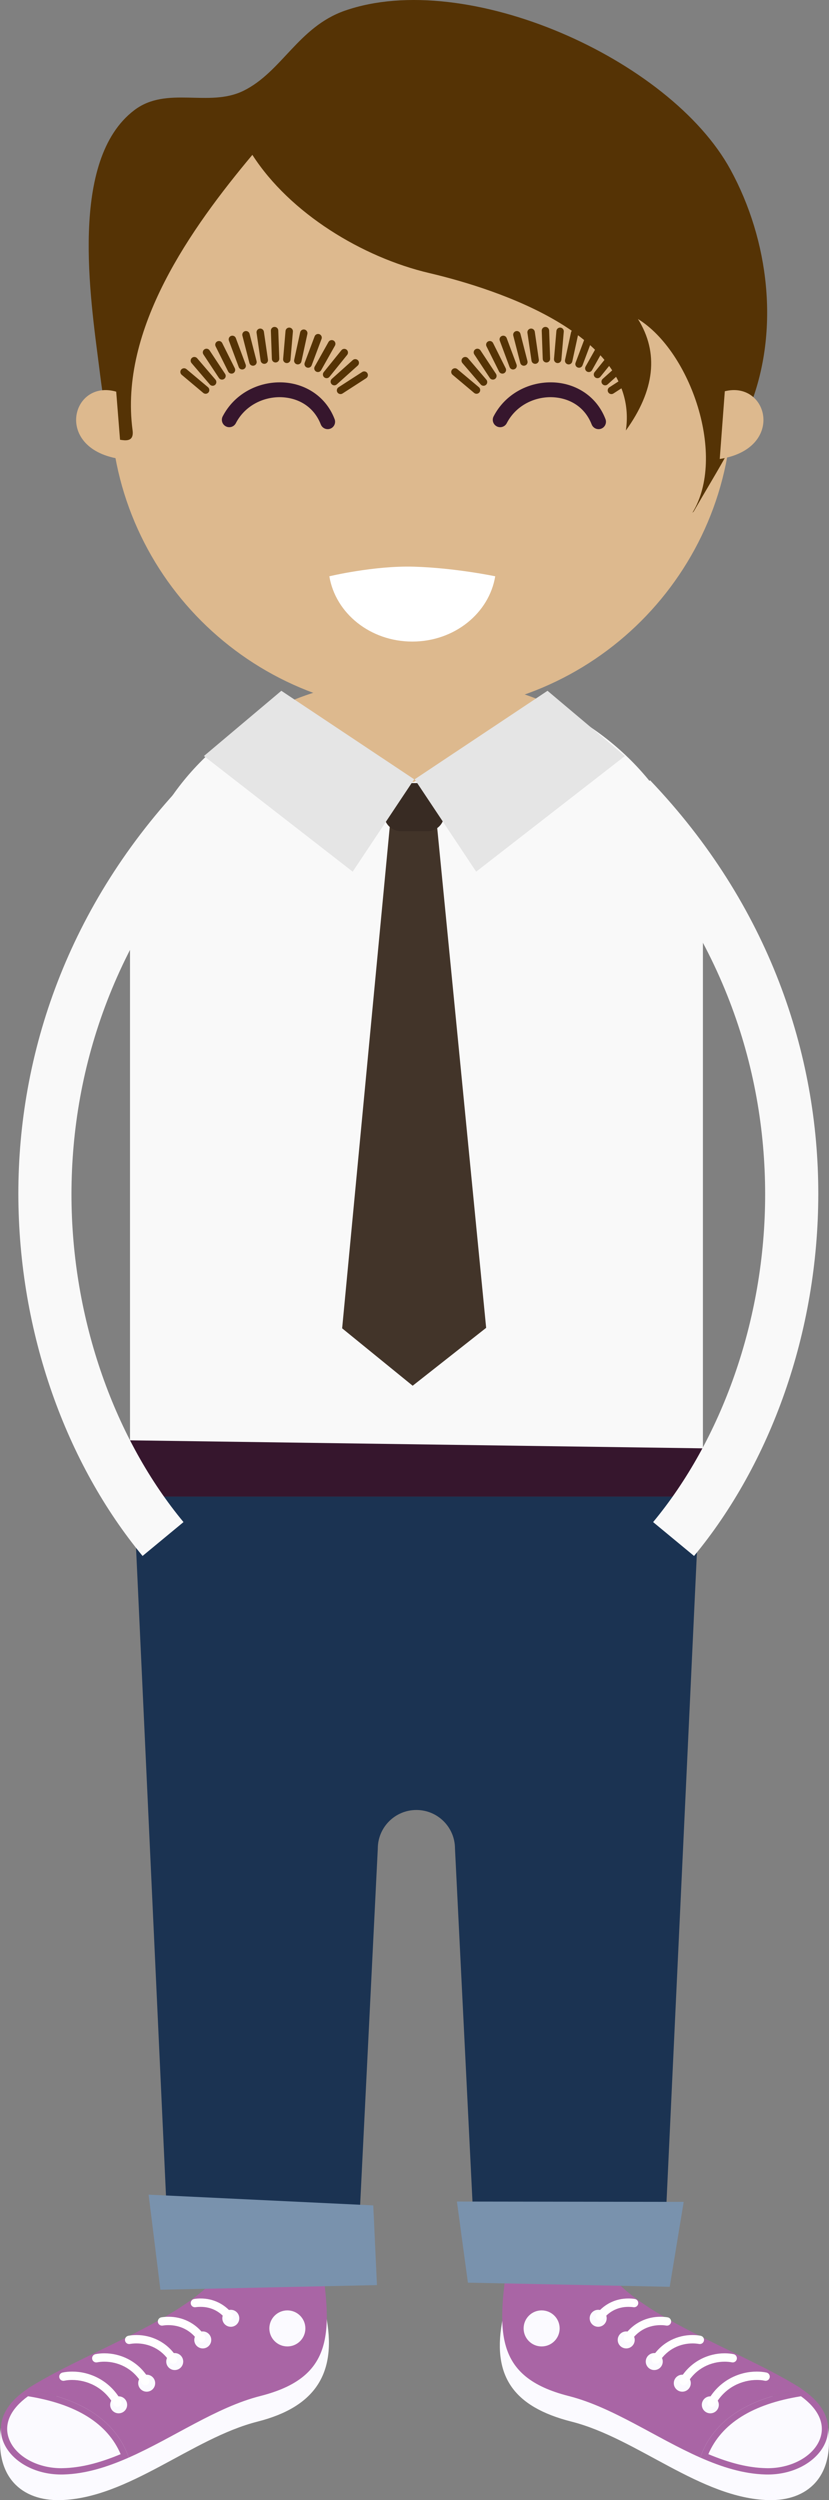 <?xml version="1.0" encoding="utf-8"?>
<!-- Generator: Adobe Illustrator 18.1.1, SVG Export Plug-In . SVG Version: 6.00 Build 0)  -->
<svg version="1.1" id="Layer_2" xmlns="http://www.w3.org/2000/svg" xmlns:xlink="http://www.w3.org/1999/xlink" x="0px" y="0px"
	 width="469.625px" height="1415.906px" viewBox="0 0 469.625 1415.906" enable-background="new 0 0 469.625 1415.906"
	 xml:space="preserve">
<rect x="0" y="0" width="469.625" height="1415.906" fill="#808080" stroke="none"/>
<pattern  x="-4482.31" y="3089.217" width="31.188" height="31.188" patternUnits="userSpaceOnUse" id="New_Pattern_Swatch_11" viewBox="0 -31.189 31.188 31.188" overflow="visible">
	<g>
		<polygon fill="none" points="0,-31.189 31.189,-31.189 31.189,0 0,0 		"/>
		<g>
			<defs>
				<rect id="SVGID_1_" x="0" y="-31.189" width="31.188" height="31.188"/>
			</defs>
			<defs>
				<rect id="SVGID_2_" x="0" y="-31.189" width="31.188" height="31.188"/>
			</defs>
			<use xlink:href="#SVGID_1_"  overflow="visible" fill="#FFFFFF"/>
			<clipPath id="SVGID_3_">
				<use xlink:href="#SVGID_1_"  overflow="visible"/>
			</clipPath>
			<clipPath id="SVGID_4_" clip-path="url(#SVGID_3_)">
				<use xlink:href="#SVGID_2_"  overflow="visible"/>
			</clipPath>
			<g clip-path="url(#SVGID_4_)">
				<polygon fill="#CCCCCC" points="14.108,-31.189 13.57,-31.189 13.57,0 14.108,0 				"/>
				<polygon fill="#444444" points="16.319,-31.189 14.379,-31.189 14.379,0 16.319,0 				"/>
				<polygon fill="#444444" points="30.406,-31.189 28.463,-31.189 28.463,0 30.406,0 				"/>
				<polygon fill="#444444" points="27.842,-31.189 27.682,-31.189 27.682,0 27.842,0 				"/>
				<polygon fill="#444444" points="31.189,-31.189 31.025,-31.189 31.025,0 31.189,0 				"/>
				<polygon fill="#B2B1B1" points="17.859,-31.189 16.319,-31.189 16.319,0 17.859,0 				"/>
				<polygon fill="#777677" points="21.529,-31.189 17.859,-31.189 17.859,0 21.529,0 				"/>
				<polygon fill="#CCCCCC" points="27.682,-31.189 21.529,-31.189 21.529,0 27.682,0 				"/>
				<polygon fill="#CCCCCC" points="6.152,-31.189 0,-31.189 0,0 6.152,0 				"/>
				<polygon fill="#777677" points="9.819,-31.189 6.152,-31.189 6.152,0 9.819,0 				"/>
				<polygon fill="#B2B1B1" points="11.356,-31.189 9.819,-31.189 9.819,0 11.356,0 				"/>
				<polygon fill="#444444" points="13.3,-31.189 11.356,-31.189 11.356,0 13.3,0 				"/>
				<polygon fill="#B2B1B1" points="13.57,-31.189 13.3,-31.189 13.3,0 13.57,0 				"/>
				<polygon fill="#B2B1B1" points="14.379,-31.189 14.108,-31.189 14.108,0 14.379,0 				"/>
				<polygon fill="#CCCCCC" points="27.842,-31.189 28.463,-31.189 28.463,0 27.842,0 				"/>
				<polygon fill="#CCCCCC" points="30.406,-31.189 31.025,-31.189 31.025,0 30.406,0 				"/>
			</g>
			<g opacity="0.5" clip-path="url(#SVGID_4_)">
				<polygon fill="#CCCCCC" points="31.189,-17.078 31.189,-17.619 0,-17.619 0,-17.078 				"/>
				<polygon fill="#444444" points="31.189,-14.867 31.189,-16.809 0,-16.809 0,-14.867 				"/>
				<polygon fill="#444444" points="31.189,-0.782 31.189,-2.726 0,-2.726 0,-0.782 				"/>
				<polygon fill="#444444" points="31.189,-3.346 31.189,-3.507 0,-3.507 0,-3.346 				"/>
				<polygon fill="#444444" points="31.189,0 31.189,-0.163 0,-0.163 0,0 				"/>
				<polygon fill="#F4F0E9" points="31.189,-13.329 31.189,-14.867 0,-14.867 0,-13.329 				"/>
				<polygon fill="#2B1F22" points="31.189,-9.66 31.189,-13.329 0,-13.329 0,-9.66 				"/>
				<polygon fill="#CCCCCC" points="31.189,-3.507 31.189,-9.66 0,-9.66 0,-3.507 				"/>
				<polygon fill="#2B1F22" points="31.189,-21.37 31.189,-25.039 0,-25.039 0,-21.37 				"/>
				<polygon fill="#F4F0E9" points="31.189,-19.83 31.189,-21.37 0,-21.37 0,-19.83 				"/>
				<polygon fill="#444444" points="31.189,-17.888 31.189,-19.83 0,-19.83 0,-17.888 				"/>
				<polygon fill="#CCCCCC" points="31.333,-24.989 31.333,-31.141 0.145,-31.141 0.145,-24.989 				"/>
				<polygon fill="#F4F0E9" points="31.189,-17.619 31.189,-17.888 0,-17.888 0,-17.619 				"/>
				<polygon fill="#F4F0E9" points="31.189,-16.809 31.189,-17.078 0,-17.078 0,-16.809 				"/>
				<polygon fill="#CCCCCC" points="31.189,-3.346 31.189,-2.726 0,-2.726 0,-3.346 				"/>
				<polygon fill="#CCCCCC" points="31.189,-0.782 31.189,-0.163 0,-0.163 0,-0.782 				"/>
			</g>
		</g>
	</g>
</pattern>
<g>
	<path fill="#FBFAFF" d="M468.934,1373.845c-0.96-6.52-5.118-1.42-14.387-7.236c-23.84-14.992-61.903-29.543-87.406-46.674
		c-15.926,0.576-31.53-0.742-47.484-1.76c-10.096-0.629-25.27-3.16-34.735-5.701c-6.729,32.809,5.609,50.541,38.886,58.98
		c37.103,9.414,73.035,43.408,111.512,44.434C457.17,1416.472,473.201,1402.89,468.934,1373.845z"/>
	<path fill="#A965A5" d="M454.631,1353.31c-0.594-0.404-1.072-0.818-1.695-1.213c-37.629-23.643-110.66-46.213-113.89-79.51
		c-3.23-33.326-50.514,2.145-50.514,2.145c-7.359,45.705-8.931,71.406,33.655,82.211c24.981,6.344,49.449,23.793,74.506,34.852
		C405.296,1366.902,430.366,1356.953,454.631,1353.31z"/>
	<path fill="#A965A5" d="M454.631,1353.31c-24.266,3.643-49.335,13.592-57.938,38.484c12.149,5.365,24.439,9.252,37.006,9.582
		C463.695,1402.175,484.466,1373.667,454.631,1353.31z"/>
	<path fill="#FBFAFF" d="M434.921,1397.818l-1.121-0.027c-9.814-0.246-20.224-2.787-32.526-7.926
		c7.465-17.393,25.082-28.402,52.47-32.799c9.638,7,13.591,15.191,11.097,23.236
		C461.707,1390.449,449.136,1397.818,434.921,1397.818L434.921,1397.818z"/>
	<path fill="#FBFAFF" d="M317.041,1318.656c0,5.629-4.563,10.203-10.212,10.203c-5.637,0-10.201-4.574-10.201-10.203
		c0-5.637,4.564-10.211,10.201-10.211C312.478,1308.445,317.041,1313.019,317.041,1318.656z"/>
	<g>
		<path fill="#FBFAFF" d="M343.686,1312.916c0,2.664-2.156,4.818-4.816,4.818c-2.656,0-4.821-2.154-4.821-4.818
			c0-2.645,2.165-4.809,4.821-4.809C341.53,1308.107,343.686,1310.271,343.686,1312.916z"/>
		<path fill="#FBFAFF" d="M359.569,1325.166c0,2.664-2.157,4.82-4.817,4.82c-2.655,0-4.818-2.156-4.818-4.82
			c0-2.643,2.163-4.809,4.818-4.809C357.412,1320.357,359.569,1322.523,359.569,1325.166z"/>
		<path fill="#FBFAFF" d="M375.452,1337.417c0,2.664-2.157,4.82-4.819,4.82c-2.653,0-4.815-2.156-4.815-4.82
			c0-2.642,2.162-4.809,4.815-4.809C373.294,1332.609,375.452,1334.775,375.452,1337.417z"/>
		<path fill="#FBFAFF" d="M391.333,1349.67c0,2.664-2.157,4.818-4.82,4.818c-2.652,0-4.811-2.154-4.811-4.818
			c0-2.643,2.159-4.809,4.811-4.809C389.176,1344.861,391.333,1347.027,391.333,1349.67z"/>
		<path fill="#FBFAFF" d="M407.216,1361.921c0,2.664-2.157,4.818-4.821,4.818c-2.651,0-4.809-2.154-4.809-4.818
			c0-2.642,2.157-4.809,4.809-4.809C405.059,1357.113,407.216,1359.279,407.216,1361.921z"/>
	</g>
	<g>
		<g>
			<path fill="#FFFFFF" d="M401.961,1362.751c-1.157-0.641-1.551-2.092-0.92-3.229l0,0c6.597-11.803,18.163-16.451,27.661-16.416
				l0,0c1.892,0,3.745,0.172,5.504,0.539l0,0c1.27,0.281,2.089,1.533,1.808,2.813l0,0c-0.273,1.289-1.526,2.098-2.805,1.816l0,0
				c-1.394-0.293-2.9-0.451-4.507-0.434l0,0c-8.046,0.01-17.875,3.869-23.519,13.986l0,0l0.017,0.02
				c-0.45,0.771-1.262,1.203-2.077,1.203l0,0C402.716,1363.05,402.319,1362.959,401.961,1362.751L401.961,1362.751z"/>
		</g>
		<g>
			<path fill="#FFFFFF" d="M386.096,1350.505c-1.13-0.668-1.507-2.127-0.827-3.246l0,0c6.086-10.307,16.375-14.531,25.222-14.504
				l0,0c1.724,0,3.427,0.15,5.042,0.471l0,0c1.302,0.254,2.109,1.506,1.864,2.785l0,0c-0.254,1.281-1.507,2.119-2.765,1.863l0,0
				c-1.309-0.264-2.712-0.387-4.142-0.387l0,0c-7.445,0.012-16.002,3.467-21.157,12.18l0,0l0.017,0.01
				c-0.45,0.744-1.241,1.158-2.041,1.158l0,0C386.887,1350.835,386.469,1350.732,386.096,1350.505L386.096,1350.505z"/>
		</g>
		<g>
			<path fill="#FFFFFF" d="M370.207,1338.251c-1.101-0.715-1.419-2.184-0.716-3.275l0,0c5.573-8.781,14.588-12.592,22.816-12.574
				l0,0c1.522,0,3.069,0.123,4.584,0.404l0,0c1.29,0.256,2.133,1.479,1.892,2.768l0,0c-0.244,1.291-1.47,2.137-2.768,1.883l0,0
				c-1.185-0.207-2.431-0.31-3.708-0.31l0,0c-6.834,0.01-14.166,3.068-18.822,10.371l0,0h0.008
				c-0.442,0.717-1.226,1.102-2.013,1.102l0,0C371.046,1338.619,370.604,1338.505,370.207,1338.251L370.207,1338.251z"/>
		</g>
		<g>
			<path fill="#FFFFFF" d="M354.321,1325.978c-1.08-0.762-1.337-2.229-0.603-3.313l0,0c5.082-7.227,12.801-10.635,20.425-10.615l0,0
				c1.334,0,2.701,0.094,4.095,0.328l0,0c1.277,0.217,2.133,1.451,1.928,2.748l0,0c-0.225,1.279-1.45,2.149-2.728,1.92l0,0
				c-1.093-0.188-2.178-0.262-3.295-0.252l0,0c-6.272,0.018-12.341,2.672-16.527,8.602l0,0l0.008,0.01
				c-0.458,0.658-1.193,1.006-1.949,1.006l0,0C355.197,1326.412,354.727,1326.271,354.321,1325.978L354.321,1325.978z"/>
		</g>
		<g>
			<path fill="#FFFFFF" d="M338.379,1313.67c-1.028-0.828-1.186-2.324-0.357-3.342l0,0c4.516-5.629,10.916-8.639,17.967-8.631l0,0
				c1.137,0,2.334,0.066,3.575,0.274l0,0c1.309,0.188,2.173,1.392,1.985,2.672l0,0c-0.198,1.309-1.41,2.195-2.692,1.996l0,0
				c-0.961-0.141-1.921-0.197-2.868-0.197l0,0c-5.733,0.027-10.551,2.307-14.279,6.869l0,0c-0.47,0.586-1.148,0.885-1.844,0.885l0,0
				C339.339,1314.195,338.809,1314.027,338.379,1313.67L338.379,1313.67z"/>
		</g>
	</g>
</g>
<g>
	<path fill="#FBFAFF" d="M0.687,1373.845c0.952-6.52,5.123-1.42,14.383-7.236c23.848-14.992,61.919-29.543,87.414-46.674
		c15.925,0.576,31.522-0.742,47.471-1.76c10.108-0.629,25.131-4.902,34.6-7.443c6.717,32.809-5.46,52.283-38.75,60.723
		c-37.082,9.414-73.043,43.408-111.499,44.434C12.442,1416.472-3.564,1402.89,0.687,1373.845z"/>
	<path fill="#A965A5" d="M14.985,1353.31c0.59-0.404,1.072-0.818,1.703-1.213c37.616-23.643,110.66-46.213,113.878-79.51
		c3.238-33.326,50.525,2.144,50.525,2.144c7.368,45.705,8.919,71.406-33.659,82.211c-24.978,6.344-49.437,23.793-74.502,34.852
		C64.329,1366.902,39.247,1356.953,14.985,1353.31z"/>
	<path fill="#A965A5" d="M14.985,1353.31c24.262,3.643,49.344,13.592,57.945,38.484c-12.157,5.365-24.451,9.252-37.014,9.582
		C5.93,1402.175-14.85,1373.667,14.985,1353.31z"/>
	<path fill="#FBFAFF" d="M34.703,1397.818l1.117-0.027c9.808-0.246,20.229-2.787,32.526-7.926
		c-7.453-17.393-25.082-28.402-52.478-32.799c-9.646,7-13.58,15.191-11.076,23.236C7.919,1390.449,20.489,1397.818,34.703,1397.818
		L34.703,1397.818z"/>
	<path fill="#FBFAFF" d="M152.583,1318.656c0,5.629,4.571,10.203,10.212,10.203c5.625,0,10.201-4.574,10.201-10.203
		c0-5.637-4.576-10.211-10.201-10.211C157.154,1308.445,152.583,1313.019,152.583,1318.656z"/>
	<g>
		<path fill="#FBFAFF" d="M125.939,1312.916c0,2.664,2.146,4.818,4.817,4.818c2.656,0,4.801-2.154,4.801-4.818
			c0-2.645-2.146-4.809-4.801-4.809C128.084,1308.107,125.939,1310.271,125.939,1312.916z"/>
		<path fill="#FBFAFF" d="M110.056,1325.166c0,2.664,2.145,4.82,4.815,4.82c2.657,0,4.803-2.156,4.803-4.82
			c0-2.643-2.146-4.809-4.803-4.809C112.201,1320.357,110.056,1322.523,110.056,1325.166z"/>
		<path fill="#FBFAFF" d="M94.174,1337.417c0,2.664,2.146,4.82,4.813,4.82c2.66,0,4.806-2.156,4.806-4.82
			c0-2.642-2.146-4.809-4.806-4.809C96.319,1332.609,94.174,1334.775,94.174,1337.417z"/>
		<path fill="#FBFAFF" d="M78.291,1349.669c0,2.664,2.146,4.818,4.811,4.818c2.662,0,4.808-2.154,4.808-4.818
			c0-2.643-2.146-4.809-4.808-4.809C80.437,1344.861,78.291,1347.027,78.291,1349.669z"/>
		<path fill="#FBFAFF" d="M62.409,1361.921c0,2.664,2.146,4.818,4.809,4.818c2.664,0,4.809-2.154,4.809-4.818
			c0-2.642-2.145-4.809-4.809-4.809C64.554,1357.113,62.409,1359.279,62.409,1361.921z"/>
	</g>
	<g>
		<g>
			<path fill="#FFFFFF" d="M67.659,1362.751c1.149-0.641,1.563-2.092,0.924-3.229l0,0c-6.609-11.803-18.164-16.451-27.661-16.416
				l0,0c-1.909,0-3.757,0.172-5.504,0.539l0,0c-1.282,0.281-2.09,1.533-1.808,2.813l0,0c0.261,1.289,1.522,2.098,2.804,1.816l0,0
				c1.374-0.293,2.896-0.451,4.508-0.434l0,0c8.047,0.01,17.862,3.869,23.518,13.986l0,0l-0.017,0.02
				c0.431,0.771,1.25,1.203,2.078,1.203l0,0C66.888,1363.05,67.294,1362.959,67.659,1362.751L67.659,1362.751z"/>
		</g>
		<g>
			<path fill="#FFFFFF" d="M83.528,1350.505c1.129-0.668,1.507-2.127,0.84-3.246l0,0c-6.091-10.307-16.388-14.531-25.226-14.504l0,0
				c-1.74,0-3.435,0.15-5.055,0.471l0,0c-1.298,0.254-2.117,1.506-1.86,2.785l0,0c0.241,1.281,1.502,2.119,2.776,1.863l0,0
				c1.306-0.264,2.68-0.387,4.139-0.387l0,0c7.428,0.012,15.99,3.467,21.14,12.18l0,0l-0.008,0.01
				c0.442,0.744,1.229,1.158,2.049,1.158l0,0C82.73,1350.835,83.143,1350.732,83.528,1350.505L83.528,1350.505z"/>
		</g>
		<g>
			<path fill="#FFFFFF" d="M99.415,1338.251c1.113-0.715,1.414-2.184,0.715-3.275l0,0c-5.568-8.781-14.587-12.592-22.812-12.574l0,0
				c-1.535,0-3.078,0.123-4.592,0.404l0,0c-1.29,0.256-2.129,1.479-1.885,2.768l0,0c0.238,1.291,1.479,2.137,2.769,1.883l0,0
				c1.177-0.207,2.427-0.31,3.709-0.31l0,0c6.834,0.01,14.154,3.068,18.822,10.371l0,0h-0.02c0.462,0.717,1.245,1.102,2.017,1.102
				l0,0C98.587,1338.619,99.021,1338.505,99.415,1338.251L99.415,1338.251z"/>
		</g>
		<g>
			<path fill="#FFFFFF" d="M115.312,1325.978c1.065-0.762,1.326-2.229,0.575-3.313l0,0c-5.054-7.227-12.78-10.635-20.413-10.615l0,0
				c-1.325,0-2.699,0.094-4.093,0.328l0,0c-1.282,0.217-2.137,1.451-1.929,2.748l0,0c0.233,1.279,1.446,2.149,2.748,1.92l0,0
				c1.061-0.188,2.153-0.262,3.274-0.252l0,0c6.275,0.018,12.358,2.672,16.536,8.602l0,0l-0.02,0.01
				c0.471,0.658,1.213,1.006,1.957,1.006l0,0C114.42,1326.412,114.89,1326.271,115.312,1325.978L115.312,1325.978z"/>
		</g>
		<g>
			<path fill="#FFFFFF" d="M131.245,1313.669c1.017-0.828,1.186-2.324,0.358-3.342l0,0c-4.528-5.629-10.928-8.639-17.966-8.631l0,0
				c-1.148,0-2.342,0.066-3.584,0.274l0,0c-1.301,0.188-2.165,1.392-1.977,2.672l0,0c0.185,1.309,1.39,2.195,2.691,1.996l0,0
				c0.96-0.141,1.909-0.197,2.869-0.197l0,0c5.721,0.027,10.55,2.307,14.278,6.869l0,0c0.47,0.586,1.148,0.885,1.844,0.885l0,0
				C130.285,1314.195,130.812,1314.027,131.245,1313.669L131.245,1313.669z"/>
		</g>
	</g>
</g>
<path fill="#DDB98E" d="M324.796,405.738c-22.72-13.023-48.901-20.525-75.917-20.525h-25.916c-28.951,0-56.961,8.631-80.754,23.436
	l100.086,145.211L324.796,405.738z"/>
<path fill="#F9F9F9" d="M324.796,405.738l-90.501,37.121l0,0l-56.283,5.357l45.569,139.205l18.714-33.563L142.21,408.648
	c-40.355,25.092-68.563,67.887-68.563,116.486v305.727h324.552V525.135C398.198,474.603,367.711,430.322,324.796,405.738z"/>
<pattern  id="SVGID_5_" xlink:href="#New_Pattern_Swatch_11" patternTransform="matrix(5.309 0 0 5.309 -3231.983 55115.938)">
</pattern>
<polygon display="none" fill="url(#SVGID_5_)" points="143.065,399.848 116.526,428.156 183.772,560.881 215.624,511.336 "/>
<pattern  id="SVGID_6_" xlink:href="#New_Pattern_Swatch_11" patternTransform="matrix(5.309 0 0 5.309 -3231.983 55115.938)">
</pattern>
<polygon display="none" fill="url(#SVGID_6_)" points="326.338,402.098 359.195,431.01 295.262,560.881 263.915,515.779 "/>
<path fill="#36162D" d="M241.487,574.81c0,3.811-3.086,6.898-6.91,6.898c-3.801,0-6.887-3.088-6.887-6.898
	c0-3.803,3.086-6.9,6.887-6.9C238.401,567.91,241.487,571.008,241.487,574.81z"/>
<path fill="#36162D" d="M241.487,628.605c0,3.822-3.086,6.908-6.91,6.908c-3.801,0-6.887-3.086-6.887-6.908
	c0-3.82,3.086-6.898,6.887-6.898C238.401,621.707,241.487,624.785,241.487,628.605z"/>
<path fill="#36162D" d="M241.487,682.394c0,3.82-3.086,6.906-6.91,6.906c-3.801,0-6.887-3.086-6.887-6.906
	c0-3.803,3.086-6.891,6.887-6.891C238.401,675.504,241.487,678.592,241.487,682.394z"/>
<path fill="#36162D" d="M241.487,736.199c0,3.813-3.086,6.898-6.91,6.898c-3.801,0-6.887-3.086-6.887-6.898s3.086-6.898,6.887-6.898
	C238.401,729.301,241.487,732.387,241.487,736.199z"/>
<path display="none" fill="#36162D" d="M241.487,789.986c0,3.822-3.086,6.908-6.91,6.908c-3.801,0-6.887-3.086-6.887-6.908
	c0-3.803,3.086-6.897,6.887-6.897C238.401,783.09,241.487,786.183,241.487,789.986z"/>
<g>
	<g>
		<polygon fill="#423429" points="221.33,462.635 193.826,752.273 233.773,784.784 275.405,751.994 247.067,462.635 		"/>
	</g>
</g>
<g>
	<g>
		<path fill="#382B23" d="M242.184,470.736h-15.122c-5.22,0-9.451-4.232-9.451-9.452v-8.34c0-5.22,4.232-9.451,9.451-9.451h15.122
			c5.22,0,9.451,4.232,9.451,9.451v8.34C251.636,466.504,247.404,470.736,242.184,470.736z"/>
	</g>
</g>
<polygon fill="#E5E5E5" points="159.377,391.217 115.526,428.156 199.793,493.645 234.624,441.336 "/>
<polygon fill="#E5E5E5" points="310.169,391.217 354.02,428.156 269.752,493.645 234.922,441.336 "/>
<g>
	<g>
		<polygon fill="#36162D" points="398.161,820.234 73.61,815.699 75.727,847.566 396.285,847.566 		"/>
		<path fill="#1B3352" d="M75.727,847.566l19.124,413.5h108.554l10.615-214.152c0-12.074,9.791-21.863,21.855-21.863
			c12.085,0,21.871,9.789,21.871,21.863l10.619,214.152h108.551l19.368-413.5H75.727z"/>
	</g>
</g>
<path fill="#DDB98E" d="M414.797,227.115c0,97.309-78.855,176.178-176.154,176.178c-97.309,0-176.186-78.869-176.186-176.178
	c0-97.297,78.877-176.165,176.186-176.165C335.942,50.95,414.797,129.818,414.797,227.115z"/>
<g>
	<g>
		<path fill="#36162D" d="M181.721,240.365c-4.075-10.447-13.309-15.367-23.283-15.438l0,0c-9.855,0.012-19.835,5.061-24.836,14.744
			l0,0h0.002c-1.067,2.055-3.6,2.861-5.654,1.795l0,0c-2.059-1.066-2.861-3.598-1.796-5.654l0,0
			c6.62-12.752,19.642-19.285,32.284-19.273l0,0c12.756-0.072,25.739,6.834,31.107,20.801l0,0c0.836,2.16-0.238,4.59-2.398,5.424
			l0,0c-0.498,0.193-1.011,0.285-1.514,0.285l0,0C183.952,243.047,182.365,242.029,181.721,240.365L181.721,240.365z"/>
	</g>
</g>
<g>
	<path fill="#36162D" d="M335.171,240.367c-4.08-10.451-13.313-15.367-23.281-15.439l0,0c-9.85,0.012-19.821,5.061-24.818,14.742
		l0,0c-1.063,2.057-3.598,2.863-5.653,1.799l0,0c-2.058-1.067-2.862-3.6-1.796-5.654l0,0c6.612-12.752,19.63-19.287,32.268-19.277
		l0,0c12.754-0.07,25.736,6.836,31.105,20.803l0,0c0.837,2.16-0.237,4.588-2.397,5.426l0,0c-0.497,0.191-1.009,0.283-1.512,0.283
		l0,0C337.402,243.049,335.813,242.029,335.171,240.367L335.171,240.367z"/>
</g>
<g>
	<g>
		<path fill="#553305" d="M102.918,212.256l12.225,10.268c0.885,0.734,2.202,0.621,2.953-0.254c0.735-0.895,0.623-2.221-0.261-2.975
			l-12.218-10.258c-0.893-0.736-2.209-0.621-2.965,0.264C101.91,210.185,102.042,211.512,102.918,212.256L102.918,212.256z"/>
		<path fill="#553305" d="M108.499,205.619l10.369,12.123c0.764,0.885,2.081,0.988,2.965,0.236c0.875-0.754,0.973-2.082,0.237-2.965
			l-10.382-12.123c-0.751-0.875-2.068-0.979-2.957-0.227C107.86,203.418,107.747,204.744,108.499,205.619L108.499,205.619z"/>
		<path fill="#553305" d="M115.227,200.726l8.791,13.326c0.639,0.961,1.938,1.234,2.896,0.592c0.973-0.639,1.246-1.938,0.596-2.906
			l-8.791-13.309c-0.631-0.979-1.929-1.242-2.9-0.602C114.862,198.459,114.588,199.765,115.227,200.726L115.227,200.726z"/>
		<path fill="#553305" d="M122.146,196.152l7.124,14.287c0.518,1.033,1.779,1.449,2.815,0.949c1.032-0.525,1.446-1.787,0.94-2.822
			l-7.135-14.277c-0.507-1.035-1.76-1.459-2.805-0.941C122.049,193.865,121.635,195.107,122.146,196.152L122.146,196.152z"/>
		<path fill="#553305" d="M129.675,192.943l5.571,14.945c0.395,1.092,1.6,1.639,2.693,1.232c1.08-0.396,1.635-1.609,1.221-2.691
			l-5.561-14.963c-0.406-1.084-1.619-1.629-2.703-1.225C129.807,190.646,129.27,191.851,129.675,192.943L129.675,192.943z"/>
		<path fill="#553305" d="M137.317,190.092l3.973,15.473c0.281,1.109,1.418,1.787,2.539,1.496c1.129-0.273,1.809-1.42,1.516-2.551
			l-3.962-15.465c-0.281-1.107-1.431-1.795-2.56-1.504C137.71,187.832,137.036,188.971,137.317,190.092L137.317,190.092z"/>
		<path fill="#553305" d="M145.344,188.473l2.297,15.783c0.17,1.156,1.234,1.939,2.383,1.777c1.145-0.158,1.936-1.23,1.768-2.379
			l-2.298-15.795c-0.169-1.139-1.241-1.938-2.378-1.77C145.975,186.262,145.174,187.324,145.344,188.473L145.344,188.473z"/>
		<path fill="#553305" d="M153.448,187.314l0.566,15.953c0.035,1.146,1.004,2.061,2.164,2.016c1.166-0.049,2.07-1.01,2.033-2.176
			l-0.566-15.943c-0.035-1.168-1.016-2.063-2.174-2.023C154.315,185.168,153.411,186.146,153.448,187.314L153.448,187.314z"/>
		<path fill="#553305" d="M161.747,187.447l-1.361,15.894c-0.105,1.16,0.764,2.176,1.908,2.27c1.148,0.104,2.166-0.752,2.27-1.902
			l1.367-15.904c0.092-1.158-0.764-2.166-1.913-2.279C162.86,185.431,161.844,186.289,161.747,187.447L161.747,187.447z"/>
		<path fill="#553305" d="M170.032,188.246l-3.387,15.596c-0.245,1.129,0.486,2.248,1.607,2.494c1.129,0.234,2.249-0.48,2.494-1.609
			l3.387-15.605c0.238-1.129-0.49-2.238-1.607-2.494C171.385,186.385,170.276,187.107,170.032,188.246L170.032,188.246z"/>
		<path fill="#553305" d="M178.227,190.496l-5.616,14.936c-0.405,1.074,0.147,2.297,1.222,2.701
			c1.092,0.406,2.297-0.141,2.711-1.223l5.609-14.945c0.414-1.084-0.141-2.289-1.222-2.703
			C179.846,188.859,178.633,189.412,178.227,190.496L178.227,190.496z"/>
		<path fill="#553305" d="M186.098,193.668l-7.814,13.918c-0.57,1.01-0.213,2.279,0.804,2.854c0.996,0.564,2.274,0.207,2.841-0.801
			l7.83-13.91c0.553-1.016,0.196-2.295-0.809-2.871C187.95,192.303,186.661,192.662,186.098,193.668L186.098,193.668z"/>
		<path fill="#553305" d="M193.409,198.346l-10.031,12.422c-0.715,0.904-0.574,2.223,0.318,2.945
			c0.903,0.727,2.221,0.596,2.957-0.318l10.016-12.414c0.723-0.902,0.582-2.23-0.322-2.955
			C195.442,197.299,194.133,197.431,193.409,198.346L193.409,198.346z"/>
		<path fill="#553305" d="M199.858,203.916l-11.88,10.654c-0.857,0.781-0.933,2.1-0.161,2.955c0.775,0.877,2.102,0.951,2.977,0.17
			l11.869-10.652c0.855-0.783,0.932-2.1,0.16-2.965C202.051,203.219,200.721,203.144,199.858,203.916L199.858,203.916z"/>
		<path fill="#553305" d="M205.185,210.664l-13.415,8.66c-0.968,0.631-1.24,1.928-0.631,2.898c0.644,0.971,1.934,1.252,2.9,0.631
			l13.412-8.668c0.98-0.621,1.262-1.93,0.622-2.898C207.452,210.306,206.153,210.043,205.185,210.664L205.185,210.664z"/>
		<path fill="#553305" d="M256.374,212.256l12.217,10.268c0.885,0.734,2.21,0.621,2.953-0.254c0.743-0.895,0.631-2.221-0.253-2.975
			l-12.226-10.258c-0.884-0.736-2.201-0.621-2.957,0.264C255.365,210.185,255.469,211.512,256.374,212.256L256.374,212.256z"/>
		<path fill="#553305" d="M261.946,205.619l10.389,12.123c0.744,0.885,2.072,0.988,2.945,0.236c0.888-0.754,0.988-2.082,0.236-2.965
			l-10.373-12.123c-0.752-0.875-2.076-0.979-2.965-0.227C261.307,203.418,261.19,204.744,261.946,205.619L261.946,205.619z"/>
		<path fill="#553305" d="M268.683,200.726l8.79,13.326c0.631,0.961,1.941,1.223,2.9,0.592c0.969-0.639,1.234-1.938,0.604-2.916
			l-8.791-13.299c-0.643-0.979-1.948-1.242-2.908-0.602C268.309,198.459,268.043,199.765,268.683,200.726L268.683,200.726z"/>
		<path fill="#553305" d="M275.601,196.152l7.123,14.287c0.511,1.033,1.772,1.449,2.804,0.949c1.037-0.525,1.463-1.787,0.945-2.822
			l-7.136-14.277c-0.507-1.035-1.76-1.459-2.804-0.941C275.497,193.865,275.083,195.107,275.601,196.152L275.601,196.152z"/>
		<path fill="#553305" d="M283.122,192.943l5.561,14.945c0.414,1.092,1.611,1.639,2.691,1.232c1.094-0.396,1.648-1.609,1.242-2.691
			l-5.58-14.963c-0.395-1.084-1.6-1.629-2.68-1.225C283.27,190.646,282.708,191.851,283.122,192.943L283.122,192.943z"/>
		<path fill="#553305" d="M290.772,190.092l3.965,15.473c0.281,1.109,1.43,1.787,2.539,1.496c1.129-0.273,1.809-1.42,1.527-2.551
			l-3.975-15.465c-0.281-1.107-1.422-1.795-2.543-1.504C291.157,187.832,290.483,188.971,290.772,190.092L290.772,190.092z"/>
		<path fill="#553305" d="M298.783,188.473l2.314,15.783c0.153,1.156,1.234,1.939,2.375,1.777c1.144-0.158,1.935-1.23,1.767-2.379
			l-2.286-15.795c-0.181-1.139-1.245-1.938-2.39-1.77C299.413,186.262,298.622,187.324,298.783,188.473L298.783,188.473z"/>
		<path fill="#553305" d="M306.894,187.314l0.566,15.953c0.036,1.146,1.017,2.061,2.173,2.016c1.158-0.049,2.061-1.01,2.014-2.176
			l-0.555-15.943c-0.057-1.168-1.017-2.063-2.174-2.023C307.762,185.168,306.858,186.146,306.894,187.314L306.894,187.314z"/>
		<path fill="#553305" d="M315.194,187.447l-1.361,15.894c-0.084,1.16,0.751,2.176,1.908,2.27c1.148,0.104,2.174-0.752,2.27-1.902
			l1.365-15.904c0.102-1.158-0.754-2.166-1.903-2.279C316.307,185.431,315.291,186.289,315.194,187.447L315.194,187.447z"/>
		<path fill="#553305" d="M323.479,188.246l-3.387,15.596c-0.246,1.129,0.478,2.248,1.607,2.494c1.142,0.244,2.25-0.471,2.495-1.609
			l3.387-15.605c0.236-1.121-0.478-2.238-1.607-2.494C324.833,186.392,323.723,187.107,323.479,188.246L323.479,188.246z"/>
		<path fill="#553305" d="M331.674,190.496l-5.617,14.936c-0.414,1.092,0.141,2.297,1.223,2.701
			c1.092,0.406,2.297-0.141,2.703-1.223l5.617-14.945c0.413-1.084-0.141-2.289-1.223-2.703
			C333.286,188.859,332.081,189.412,331.674,190.496L331.674,190.496z"/>
		<path fill="#553305" d="M339.546,193.668l-7.822,13.918c-0.566,1.01-0.205,2.279,0.799,2.854c1.008,0.564,2.286,0.207,2.853-0.801
			l7.821-13.91c0.576-1.006,0.217-2.287-0.791-2.871C341.389,192.303,340.12,192.662,339.546,193.668L339.546,193.668z"/>
		<path fill="#553305" d="M346.848,198.346l-10.023,12.422c-0.715,0.904-0.582,2.223,0.316,2.945
			c0.904,0.727,2.223,0.596,2.958-0.318l10.016-12.414c0.732-0.902,0.583-2.23-0.314-2.955
			C348.889,197.299,347.571,197.431,346.848,198.346L346.848,198.346z"/>
		<path fill="#553305" d="M353.305,203.916l-11.868,10.654c-0.876,0.781-0.944,2.1-0.173,2.955c0.775,0.877,2.094,0.951,2.957,0.17
			l11.875-10.652c0.877-0.783,0.945-2.1,0.174-2.965C355.495,203.219,354.161,203.144,353.305,203.916L353.305,203.916z"/>
		<path fill="#553305" d="M358.62,210.664l-13.402,8.67c-0.977,0.621-1.262,1.918-0.619,2.898c0.619,0.961,1.921,1.26,2.898,0.621
			l13.401-8.668c0.96-0.621,1.241-1.93,0.623-2.898C360.898,210.306,359.592,210.043,358.62,210.664L358.62,210.664z"/>
	</g>
</g>
<path fill="#DDB98E" d="M259.732,277.892c0,14.09-12.169,25.523-27.186,25.523c-15.021,0-27.191-11.434-27.191-25.523
	c0-14.09,12.17-25.506,27.191-25.506C247.563,252.387,259.732,263.803,259.732,277.892z"/>
<path fill="#553305" d="M413.801,96.051C379.592,33.387,264.344-18.066,195.282,6.076c-26.238,9.187-35.66,34.625-57.27,45.298
	c-19.688,9.74-43.49-3.003-61.955,11.04C39.002,90.582,51.249,168.982,56.19,208.058c1.145,9.127,4.082,32.592,7.275,40.967
	c1.571-2.012,12.977,4.623,11.639-5.354c-7.648-57.383,33.234-114.586,67.861-155.969c21.305,33.196,62.465,58.079,100.213,66.944
	c28.236,6.646,119.773,31.953,111.376,89.156c16.376-22.701,18.843-43.951,6.813-63.188c-0.365-0.33-0.393-0.33-0.043,0
	c29.918,18.324,50.48,78.022,30.895,109.803c0.273-0.244,0.53-0.498,0.771-0.752c11.172-19.559,23.908-39.086,32.096-60.131
	C441.651,187.004,435.729,136.201,413.801,96.051z"/>
<g>
	<path fill="#FFFFFF" d="M234.557,320.931c-22.607-0.668-47.982,5.439-47.982,5.439c3.465,20.912,23.135,36.969,46.986,36.969
		c23.848,0,43.52-16.057,46.982-36.969C280.543,326.371,257.823,321.609,234.557,320.931z"/>
</g>
<path fill="#DDB98E" d="M410.604,221.582l-2.873,38.354C444.982,254.183,435.364,215.398,410.604,221.582z"/>
<path fill="#DDB98E" d="M68.878,260.049l-3.049-38.24C40.227,214.467,30.063,254.797,68.878,260.049z"/>
<polygon fill="#7992AD" points="84.196,1242.902 90.862,1296.736 213.542,1294.129 211.453,1248.982 "/>
<polygon fill="#7992AD" points="258.84,1246.799 265.071,1292.738 379.391,1295.09 387.309,1246.988 "/>
<g>
	<path fill="#F9F9F9" d="M10.394,676.164c-0.06-79.049,27.734-163.5,95.308-234.285l0,0v0.01l21.771,20.772
		c-62.035,65.121-86.916,141.344-86.984,213.504l0,0c-0.056,72.072,25.318,139.875,63.462,185.84l0,0l-23.189,19.182
		C37.761,829.148,10.466,755.25,10.394,676.164L10.394,676.164z"/>
</g>
<g>
	<path fill="#F9F9F9" d="M463.559,676.164c0.068-79.049-27.734-163.5-95.301-234.285l0,0v0.01l-21.779,20.772
		c62.031,65.121,86.916,141.344,86.973,213.504l0,0c0.076,72.072-25.307,139.875-63.462,185.84l0,0l23.188,19.182
		C436.2,829.148,463.495,755.25,463.559,676.164L463.559,676.164z"/>
</g>
</svg>
